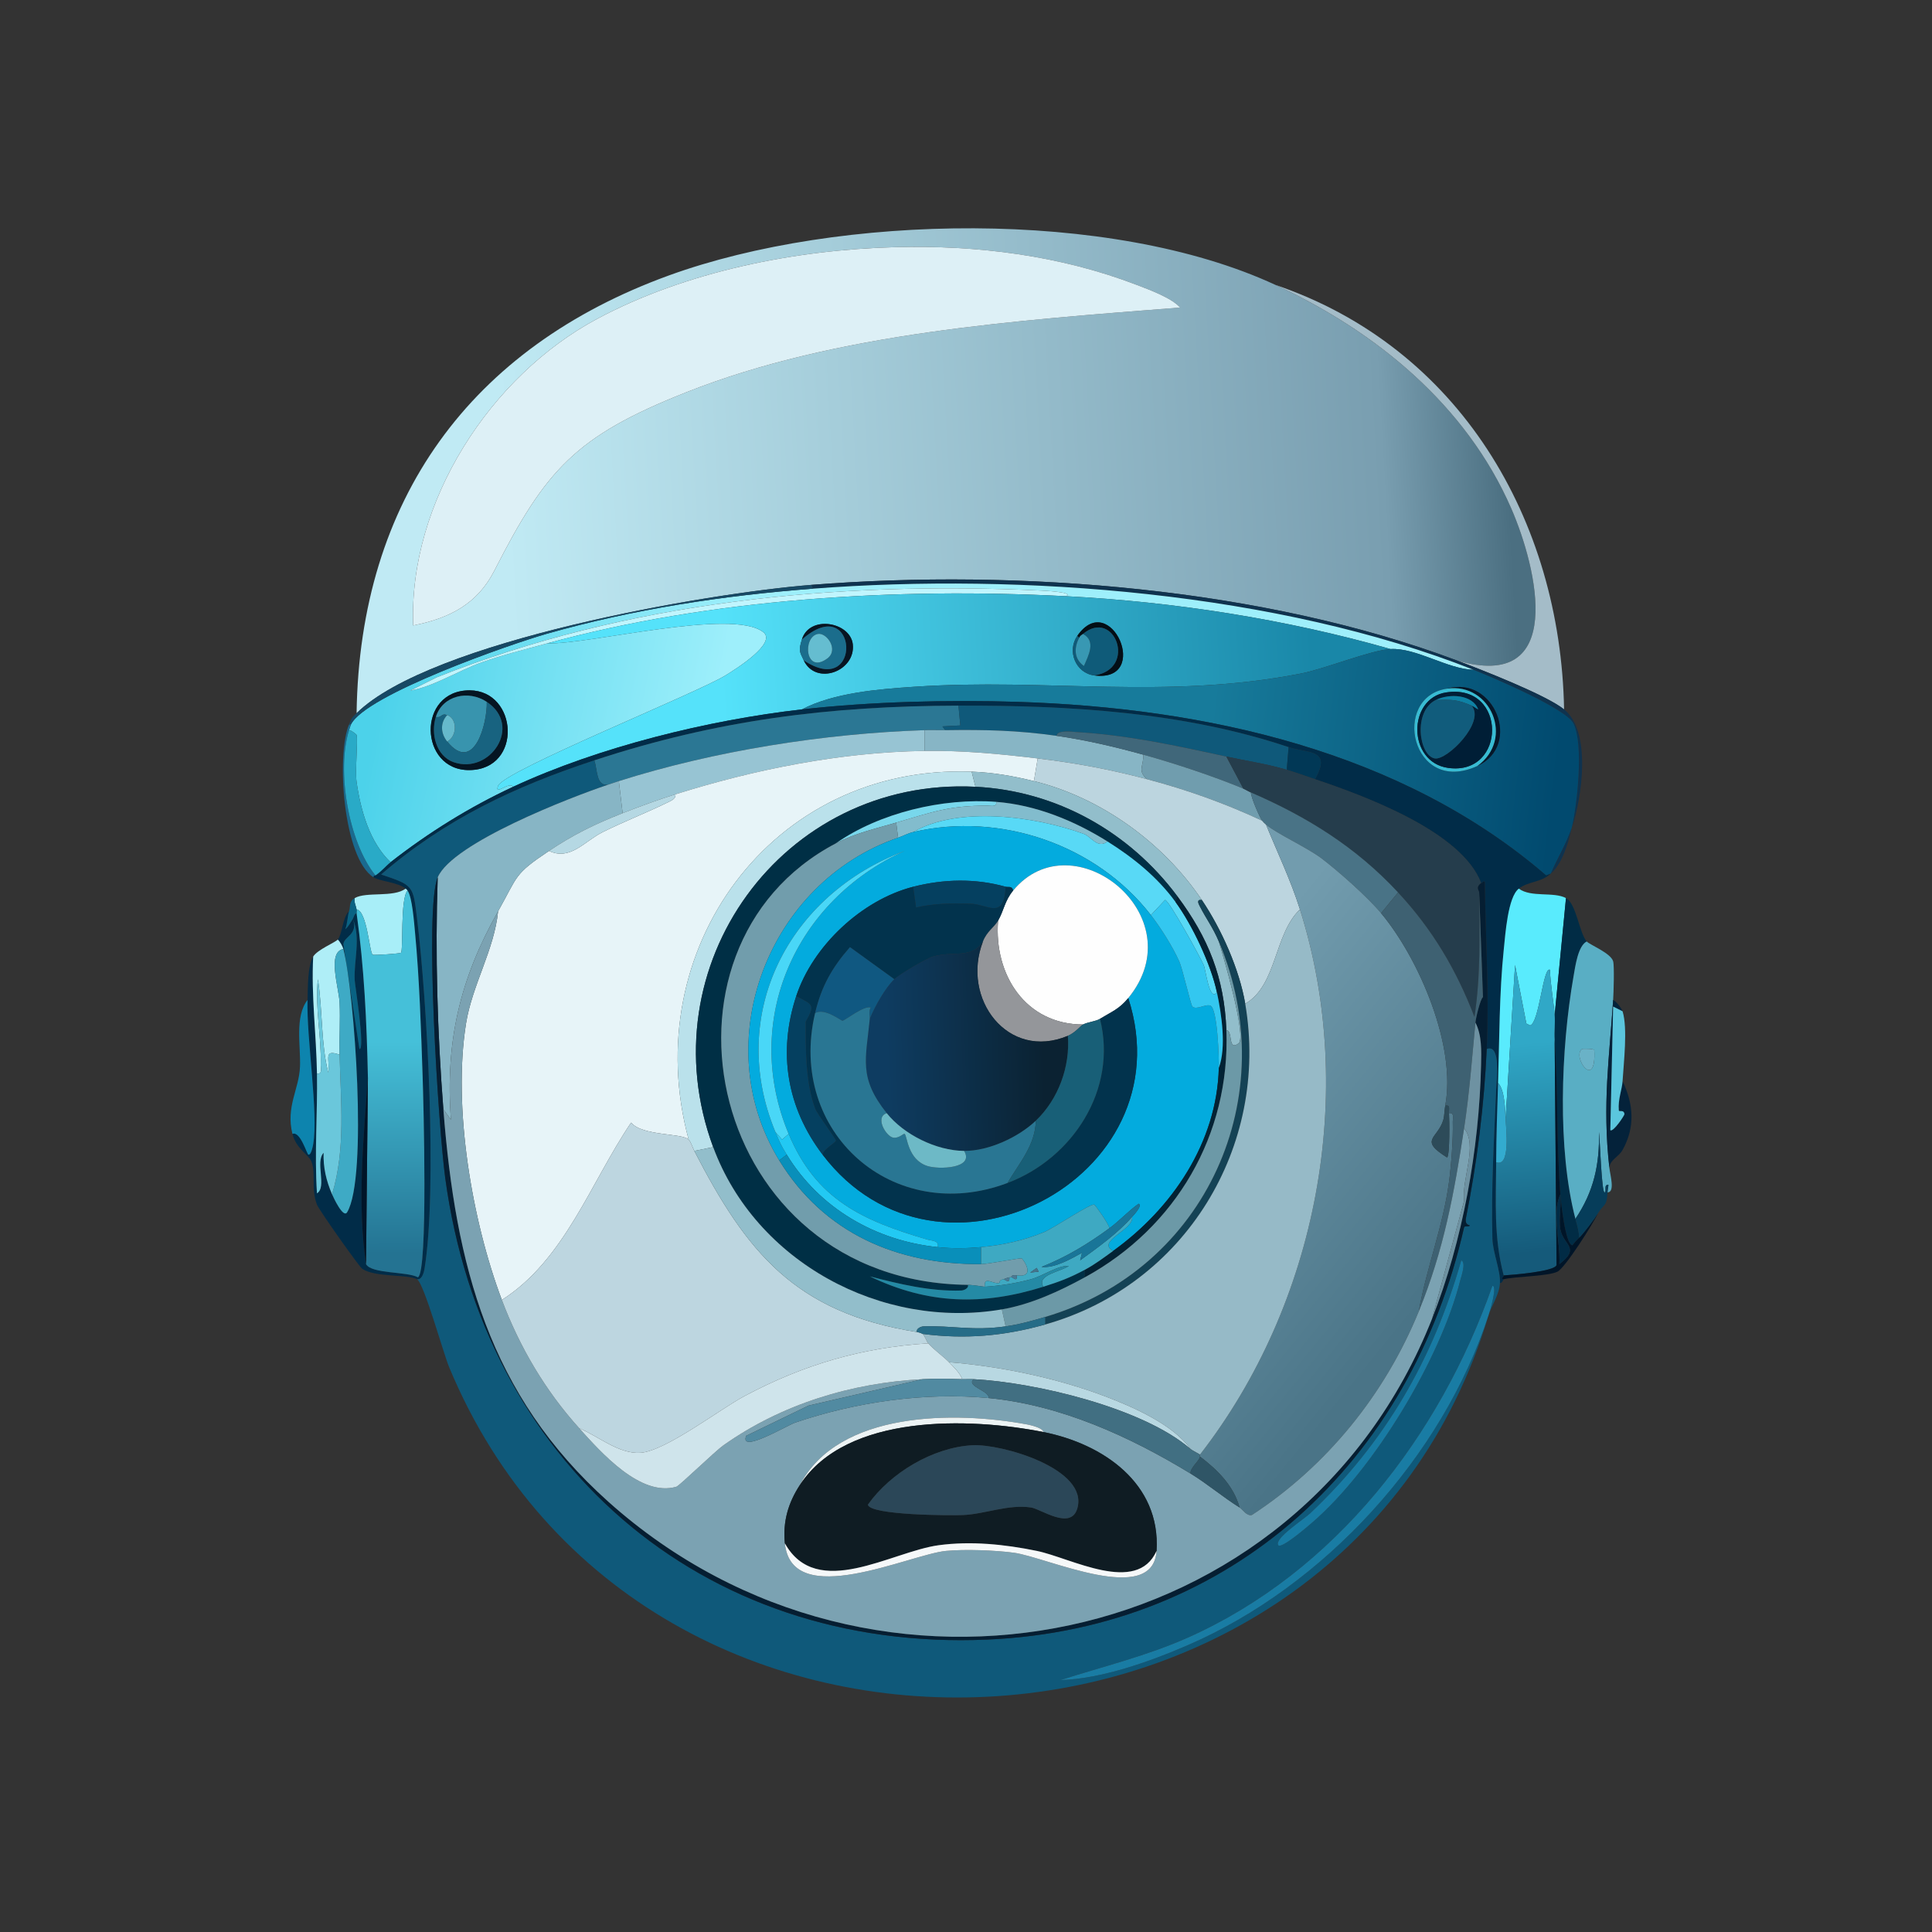 <svg xmlns="http://www.w3.org/2000/svg" width="1024" height="1024"><rect width="100%" height="100%" fill="#333333" stroke="none"/><defs><linearGradient id="a" x1="798.268" x2="195.209" y1="233.444" y2="267.144" gradientUnits="userSpaceOnUse"><stop offset="0%" style="stop-color:#4b6f81"/><stop offset="10.927%" style="stop-color:#799eb0"/><stop offset="88.079%" style="stop-color:#c0eaf4"/></linearGradient></defs><defs><linearGradient id="b" x1="210.23" x2="382.757" y1="328.39" y2="363.183" gradientUnits="userSpaceOnUse"><stop offset="0%" style="stop-color:#4cd2ea"/><stop offset="100%" style="stop-color:#9eeffb"/></linearGradient></defs><defs><linearGradient id="c" x1="696.275" x2="382.777" y1="356.438" y2="374.197" gradientUnits="userSpaceOnUse"><stop offset="0%" style="stop-color:#1987a8"/><stop offset="100%" style="stop-color:#55e2fa"/></linearGradient></defs><defs><linearGradient id="d" x1="638.788" x2="823.564" y1="405.34" y2="426.638" gradientUnits="userSpaceOnUse"><stop offset="0%" style="stop-color:#177b9b"/><stop offset="100%" style="stop-color:#014a6f"/></linearGradient></defs><defs><linearGradient id="e" x1="622.591" x2="768.424" y1="554.674" y2="673.321" gradientUnits="userSpaceOnUse"><stop offset="0%" style="stop-color:#729cae"/><stop offset="100%" style="stop-color:#4a7487"/></linearGradient></defs><defs><linearGradient id="f" x1="207.425" x2="207.794" y1="552.32" y2="664.319" gradientUnits="userSpaceOnUse"><stop offset="0%" style="stop-color:#45c0d9"/><stop offset="100%" style="stop-color:#247392"/></linearGradient></defs><defs><linearGradient id="g" x1="552.924" x2="469.971" y1="553.64" y2="556.43" gradientUnits="userSpaceOnUse"><stop offset="0%" style="stop-color:#0b2232"/><stop offset="100%" style="stop-color:#0e3c61"/></linearGradient></defs><defs><linearGradient id="h" x1="805.868" x2="815.667" y1="553.02" y2="663.587" gradientUnits="userSpaceOnUse"><stop offset="0%" style="stop-color:#30a8c7"/><stop offset="100%" style="stop-color:#155a7a"/></linearGradient></defs><path fill="url(#a)" d="M676 151c53.26 24.7 101.092 63.634 125 118.5 13.79 31.647 29.558 97.828-29 80.5-102.324-38.371-231.728-48.696-342-40-54.979 4.336-201.921 29.632-241 68 1.634-113.074 60.339-193.797 165.5-232 90.088-32.727 233.963-35.597 321.5 5m-201.5-20c-53.083 1.404-111.039 12.884-158 38-56.53 30.234-99.985 96.964-97.5 162.5 19.034-3.749 33.926-11.209 43-29 27.408-53.736 43.052-71.246 101.5-94.5 80.245-31.925 176.447-38.207 262-45-4.511-5.089-16.008-9.317-23-12-40.635-15.59-84.533-21.15-128-20" style="fill:url(#a)"/>/&gt;<path fill="#ddf0f6" d="M474.5 131c43.467-1.15 87.365 4.41 128 20 6.992 2.683 18.489 6.911 23 12-85.553 6.793-181.755 13.075-262 45-58.448 23.254-74.092 40.764-101.5 94.5-9.074 17.791-23.966 25.251-43 29-2.485-65.536 40.97-132.266 97.5-162.5 46.961-25.116 104.917-36.596 158-38"/><path fill="#a4bcc8" d="M829 376c-9.586-7.726-44.154-21.183-57-26 58.558 17.328 42.79-48.853 29-80.5-23.908-54.866-71.74-93.8-125-118.5 97.386 33.101 151.156 124.485 153 225"/><path fill="#0f334f" d="M772 350c12.846 4.817 47.414 18.274 57 26 14.61 11.774 9.561 46.733 4 63 2.956-12.356 6.472-44.398 1-55.5-3.906-7.926-43.282-24.657-53-28.5-103.729-41.018-239.287-51.437-350-43l-1-2c110.272-8.696 239.676 1.629 342 40"/><path fill="url(#b)" d="M781 355c-13.711-.316-30.42-11.777-44-11-55.133-15.763-114.466-25.033-172-28 4.912-2.206-12.746-2.965-13.5-3-108.156-5.078-219.37 5.738-320 46l-14 7c12.088-1.999 25.426-10.56 38-15 11.247-3.972 23.005-6.853 34.5-10 22.736.62 97.721-18.814 114.5-6 7.62 5.819-14.754 19.798-20 23-15.741 9.608-117.509 50.596-120.5 58.5-2.128 5.624 5.938-2.596 8 .5-23.073 10.71-44.98 24.351-65 40-11.158-10.725-15.839-27.485-18-42.5-.87-6.046.744-21.461 0-25-.049-.231-3.17-2.712-4-2.5.222-.707.846-2.688 1-3 7.833-15.839 84.652-42.628 103.5-48 46.045-13.124 93.738-20.36 141.5-24 110.713-8.437 246.271 1.982 350 43m-534.5 11c-26.478 2.426-23.485 45.158 5 42 26.214-2.906 22.035-44.477-5-42" style="fill:url(#b)"/>/&gt;<path fill="#174965" d="m430 310 1 2c-47.762 3.64-95.455 10.876-141.5 24-18.848 5.372-95.667 32.161-103.5 48h-1c1.643-3.898.972-3.027 4-6 39.079-38.368 186.021-63.664 241-68"/><path fill="#c0f5fe" d="M565 316c-90.21-4.652-187.948 1.171-275 25-11.495 3.147-23.253 6.028-34.5 10-12.574 4.44-25.912 13.001-38 15l14-7c100.63-40.262 211.844-51.078 320-46 .754.035 18.412.794 13.5 3"/><path fill="url(#c)" d="M565 316c57.534 2.967 116.867 12.237 172 28-10.547.604-34.707 10.506-47.5 13-71.907 14.018-134.591 2.274-205 7-19.051 1.279-42.607 3.169-59.5 12-49.779 5.656-107.657 19.952-153 41-2.062-3.096-10.128 5.124-8-.5 2.991-7.904 104.759-48.892 120.5-58.5 5.246-3.202 27.62-17.181 20-23-16.779-12.814-91.764 6.62-114.5 6 87.052-23.829 184.79-29.652 275-25m-140 23c-1.77 5.882-1.276 6.192 1 11 6.424 13.574 27.57 5.848 26-8.5-1.297-11.854-23.006-15.769-27-2.5m146-2c-5.569 7.993-.938 19.747 9 21 30.615 3.861 8.609-46.273-9-21" style="fill:url(#c)"/>/&gt;<path fill="#071523" d="M426 350c31.639 21.091 28.761-37.312-1-11 3.994-13.269 25.703-9.354 27 2.5 1.57 14.348-19.576 22.074-26 8.5"/><path fill="#030e16" d="M580 358c22.976-3.447 10.707-35.886-6-22-.954.793-1.288.64-2 2l-1-1c17.609-25.273 39.615 24.861 9 21"/><path fill="#1b6d8c" d="M426 350c-2.276-4.808-2.77-5.118-1-11 29.761-26.312 32.639 32.091 1 11m7.5-14c-8.294 1.517-6.776 21.718 5 13 6.264-4.638-.367-13.847-5-13"/><path fill="#0f5b79" d="M580 358c-9.938-1.253-14.569-13.007-9-21l1 1c-2.802 5.351-2.839 11.206 2.5 15 2.481-5.697 6.548-13.239-.5-17 16.707-13.886 28.976 18.553 6 22"/><path fill="#65bdd0" d="M433.5 336c4.633-.847 11.264 8.362 5 13-11.776 8.718-13.294-11.483-5-13"/><path fill="#3898b3" d="M572 338c.712-1.36 1.046-1.207 2-2 7.048 3.761 2.981 11.303.5 17-5.339-3.794-5.302-9.649-2.5-15"/><path fill="url(#d)" d="M781 355c9.718 3.843 49.094 20.574 53 28.5 5.472 11.102 1.956 43.144-1 55.5-2.849 8.334-7.579 15.942-11 24l-2.5 1c-76.54-66.023-180.726-88.83-280-92-36.509-1.166-78.265-.117-114.5 4 16.893-8.831 40.449-10.721 59.5-12 70.409-4.726 133.093 7.018 205-7 12.793-2.494 36.953-12.396 47.5-13 13.58-.777 30.289 10.684 44 11m-14 10c-30.008 4.374-18.9 56.968 16 41 24.058-11.007 8.859-48.236-16-41" style="fill:url(#d)"/>/&gt;<path fill="#04172a" d="M783 406c19.938-14.323 7.066-44.362-16-41 24.859-7.236 40.058 29.993 16 41"/><path fill="#38bbd3" d="M783 406c-34.9 15.968-46.008-36.626-16-41 23.066-3.362 35.938 26.677 16 41m-16.5-39c-20.556 3.143-20.51 36.944 1 40 31.111 4.421 31.468-44.964-1-40"/><path fill="#051522" d="M246.5 366c27.035-2.477 31.214 39.094 5 42-28.485 3.158-31.478-39.574-5-42M231 380c-2.795 8.909.164 20.773 9.5 24 19.285 6.665 36.633-19.315 17.5-32-9.702-6.432-23.406-3.457-27 8"/><path fill="#001e36" d="M766.5 367c32.468-4.964 32.111 44.421 1 40-21.51-3.056-21.556-36.857-1-40m-5.5 4c-12.173 5.993-8.941 29.573-.5 31 6.482 1.096 26.944-19.293 19.5-28 1.804.764 1.938 1.291 3.5 2-2.947-7.928-15.222-8.583-22.5-5"/><path fill="#3894ae" d="M258 372c.349 11.533-6.83 38.411-21 21 5.26-2.503 5.581-12.123 0-14-3.461-1.164-2.483 1.612-6 1 3.594-11.457 17.298-14.432 27-8"/><path fill="#0e81a4" d="M780 374c-7.829-3.314-10.189-3.233-19-3 7.278-3.583 19.553-2.928 22.5 5-1.562-.709-1.696-1.236-3.5-2"/><path fill="#115c7c" d="M780 374c7.444 8.707-13.018 29.096-19.5 28-8.441-1.427-11.673-25.007.5-31 8.811-.233 11.171-.314 19 3"/><path fill="#186380" d="M231 380c3.517.612 2.539-2.164 6-1-3.977 4.316-3.254 10.001 0 14 14.17 17.411 21.349-9.467 21-21 19.133 12.685 1.785 38.665-17.5 32-9.336-3.227-12.295-15.091-9.5-24"/><path fill="#012c48" d="M822 463c-5.565 4.997-11.52 3.85-17 8-5.815 4.403-7.124 24.101-8 32.5-2.329 22.321-2.307 47.845-3 70.5-.427 13.969-.942 28.028-1 42-.087 20.831-1.389 39.754 4 60 .227.851-2.083 1.74 0 2-.138.032-.872 2.298-2 2 .341-6.694-3.8-16.112-4-23.5-.716-26.488.948-54.007 2-79 .211-5.007 2.659-24.415-5-21.5 1.328-29.328-.643-59.141-1-88.5-.582-1.12-1.774 1.1-2 .5-10.282-27.336-62.015-46.252-88-55 9.056-16.236-3.727-13.546-14-17-55.518-18.667-116.601-22.16-175-22-68.671.189-127.861 7.601-193 29-41.993 13.795-79.285 31.323-113 60.5 17.254 5.741 16.883 5.927 19 23 5.467 44.098 10.863 143.936 4 186-.254 1.555-1.285 6.076-4 5.5-5.118-2.69-22.205-.898-29-5.5-1.727-1.17-22.984-31.312-24-34-3.29-8.703-.354-16.491-3-23-1.413-3.476-8.054-6.673-10-14.5 4.183-1.78 7.797 11.229 8.5 11 1.445.223 2.333-4.538 2.5-5.5 2.864-16.495-3.641-56.559-3-76.5.208-6.46.019-18.069 3-23-1.091 20.782 1.654 41.121 2 62 .351 21.196-1.401 42.335 0 63.5 5.403-3.411-1.06-16.412 3.5-21.5-.194 8.006 1.366 14.686 4.5 22 .717 1.673 5.928 12.949 8 9.5 11.018-18.338 3.883-116.435-2-139.5-.324-1.269-1.864-4.132-3-5 2.531-3.093 2.525-11.79 6-15-.823 2.557-.852 6.736-2 9.5 1.623-1.29 2.94-3.739 4-5.5 3.094 8.374-4.83 9.344-5 13.5l8.5 55.5c3.158.489-2.355-33.738-2.5-36.5-.545-10.359 3.373-22.095-1-32.5.585-.972.739-2.591 2-3 4.053 28.893 5.382 57.796 6 87-2.315 32.842-5.747 66.392-1 99 2.818 5.271 21.793 3.835 27.5 7 5.473-2.491 2.912-94.035 2.5-106.5-.799-24.17-1.727-52.09-4-76-.517-5.436-1.492-18.995-4-22.5-.531-.741-.567-.641-1-1-4.134-3.434-13.512-3.838-17-6-.168-1.15.798-.865 1-1 3.224-2.153 5.478-5.029 8-7 20.02-15.649 41.927-29.29 65-40 45.343-21.048 103.221-35.344 153-41 36.235-4.117 77.991-5.166 114.5-4 99.274 3.17 203.46 25.977 280 92z"/><path fill="#2b7794" d="m508 374 1 10.5-9.5.5 1.5 2c-3.65.054-7.353-.119-11 0-53.039 1.73-111.572 10.99-162 27-1.973.627-4.024 1.338-6 2-6.166.365-5.272-7.985-7-13 65.139-21.399 124.329-28.811 193-29"/><path fill="#0f597a" d="m683 396-1 12c-10.963-3.233-21.359-4.681-32-7-26.622-5.802-51.919-11.369-79.5-13-2.082-.123-10.151-1.319-10.5 2-20.703-2.93-38.044-3.312-59-3l-1.5-2 9.5-.5-1-10.5c58.399-.16 119.482 3.333 175 22"/><path fill="#66bacc" d="M237 393c-3.254-3.999-3.977-9.684 0-14 5.581 1.877 5.26 11.497 0 14"/><path fill="#1a6a8f" d="M186 384c-.154.312-.778 2.293-1 3-6.716 21.348-.348 59.299 14 77-.202.135-1.168-.15-1 1-15.967-9.896-19.935-64.551-13-81z"/><path fill="#29aac7" d="M207 457c-2.522 1.971-4.776 4.847-8 7-14.348-17.701-20.716-55.652-14-77 .83-.212 3.951 2.269 4 2.5.744 3.539-.87 18.954 0 25 2.161 15.015 6.842 31.775 18 42.5"/><path fill="#97c4d3" d="M490 387v11c-44.421.665-89.805 9.744-132 23-9.398 2.953-18.83 6.393-28 10l-2-17c50.428-16.01 108.961-25.27 162-27"/><path fill="#87b5c5" d="M501 387c20.956-.312 38.297.07 59 3 15.265 2.16 31.161 5.888 46 10 .176 6.117-3.338 8.453 2 13-19.849-5.236-37.576-8.539-58-11-19.998-2.41-39.743-4.303-60-4v-11c3.647-.119 7.35.054 11 0"/><path fill="#40677a" d="m650 401 9 17c-15.786-6.577-36.474-13.42-53-18-14.839-4.112-30.735-7.84-46-10 .349-3.319 8.418-2.123 10.5-2 27.581 1.631 52.878 7.198 79.5 13"/><path fill="#013856" d="M697 413c-4.991-1.68-9.936-3.507-15-5l1-12c10.273 3.454 23.056.764 14 17"/><path fill="#e7f4f8" d="M490 398c20.257-.303 40.002 1.59 60 4l-2 12c-10.988-2.71-21.636-4.575-33-5-106.222-3.973-177.196 94.671-150 195-3.485-3.532-24.569-1.796-30.5-9-21.466 31.733-35.133 72.665-68.5 94-15.825-41.914-26.101-102.06-19-146.5 3.27-20.463 14.977-39.07 17-59.5 10.751-19.067 8.196-19.439 27-32 11.274 5.324 18.8-5.179 28.5-10 11.475-5.703 23.572-10.37 35-16 1.575-.776 3.853-1.803 3.5-4 42.195-13.256 87.579-22.335 132-23"/><path fill="#709dae" d="M659 418c1.27.529 2.33 1.276 4 2 .044 2.723 4.784 13.549 6 15-19.688-9.203-39.951-16.448-61-22-5.338-4.547-1.824-6.883-2-13 16.526 4.58 37.214 11.423 53 18"/><path fill="#253d4c" d="M682 408c5.064 1.493 10.009 3.32 15 5 25.985 8.748 77.718 27.664 88 55-3.085 2.609-1.013 3.749-1 5 .236 22.014.815 44.23-2.5 66-9.686-25.168-22.252-46.341-40.5-66-22.302-24.027-48.045-40.008-78-53-1.67-.724-2.73-1.471-4-2l-9-17c10.641 2.319 21.037 3.767 32 7"/><path fill="#bcd5df" d="M608 413c21.049 5.552 41.312 12.797 61 22 .772.921 1.124 1.225 2 2 6.111 14.976 13.117 29.508 18 45-13.842 13.249-12.084 40.201-29 50-3.116-18.321-12.634-39.629-23-55-20.469-30.351-53.354-54.21-89-63l2-12c20.424 2.461 38.151 5.764 58 11"/><path fill="#0f597a" d="M315 403c1.728 5.015.834 13.365 7 13-19.576 6.559-82.216 30.761-90 49-7.164 16.787.456 133.412 4 159.5C256.285 773.842 370.583 875.759 523.5 869c129.663-5.731 224.485-94.677 252.5-218.5.222-.98 2.788-.022 3-1 .051-.235-2.799-.027-2-4 5.844-29.064 9.657-59.826 11-89.5 7.659-2.915 5.211 16.493 5 21.5-1.052 24.993-2.716 52.512-2 79 .2 7.388 4.341 16.806 4 23.5-.323 6.327-4.515 12.018-6 17 .719-2.212 4.82-15.431 2-15.5-27.895 79.49-83.357 151.731-161.5 186.5-21.788 9.694-44.845 15.254-67.5 22.5 21.979-.734 47.117-9.696 67.5-18.5 72.294-31.225 135.042-99.779 159.5-175-76.119 255.314-448.264 274.982-551 27.5-2.952-7.112-13.359-44.586-17-46.5 2.715.576 3.746-3.945 4-5.5 6.863-42.064 1.467-141.902-4-186-2.117-17.073-1.746-17.259-19-23 33.715-29.177 71.007-46.705 113-60.5m459.5 265c-15.055 52.66-40.339 96.499-80 134-3.459 3.271-19.404 13.513-17 17 1.567 2.274 16.166-10.419 18-12 32.694-28.174 67.984-86.663 78.5-128.5.515-2.05 3.193-9.34.5-10.5"/><path fill="#bae1eb" d="m515 409 2 8c-102.272-5.102-174.477 95.021-139 191l-10 2c-.943-1.829-1.813-4.797-3-6-27.196-100.329 43.778-198.973 150-195"/><path fill="#92becb" d="M548 414c35.646 8.79 68.531 32.649 89 63-3.131-.406-1.709 2.114-1 3.5 3.359 6.561 6.849 11.034 10 18.5 2.2 7.091 14.943 50.664 10.5 54-5.932 4.454-2.853-6.755-6.5-7-1.065-27.907-9.579-48.981-26-71-25.403-34.065-64.036-55.857-107-58l-2-8c11.364.425 22.012 2.29 33 5"/><path fill="#87b5c5" d="M330 431c-14.804 5.824-26.021 11.33-39 20-18.804 12.561-16.249 12.933-27 32-20.124 35.69-28.085 68.904-25 110.5l-4-5.5c-3.181-40.728-4.401-82.2-3-123 7.784-18.239 70.424-42.441 90-49 1.976-.662 4.027-1.373 6-2z"/><path fill="#002f45" d="M517 417c42.964 2.143 81.597 23.935 107 58l-1 3c-9.582-13.131-22.33-23.421-36-32-17.541-11.008-37.983-19.373-59-21-28.221-2.185-61.823 5.771-85 22-105.588 55.532-68.033 232.579 70 234 .577 1.881-2.259 2.957-3.5 3-16.186.558-32.988-3.438-48.5-7.5 30.731 14.836 59.875 15.595 92 5.5 8.644-2.716 13.985-4.732 22-9v4c-13.565 7.405-28.585 14.37-44 17-63.797 10.885-130.519-25.182-153-86-35.477-95.979 36.728-196.102 139-191"/><path fill="#497386" d="m741 473-9 11c-7.124-8.536-22.475-22.126-31.5-29-7.639-5.819-24.2-13.307-29.5-18-.876-.775-1.228-1.079-2-2-1.216-1.451-5.956-12.277-6-15 29.955 12.992 55.698 28.973 78 53"/><path fill="#b5d8e3" d="M291 451c12.979-8.67 24.196-14.176 39-20 9.17-3.607 18.602-7.047 28-10 .353 2.197-1.925 3.224-3.5 4-11.428 5.63-23.525 10.297-35 16-9.7 4.821-17.226 15.324-28.5 10"/><path fill="#78d7ec" d="M528 425c.451 2.957-2.7 2.002-4.5 2-20.314-.021-29.04 3.299-48.5 9-11.245 3.295-21.64 5.551-32 11 23.177-16.229 56.779-24.185 85-22"/><path fill="#82bccd" d="M587 446c-5.179 4.089-8.685-2.608-12.5-4-25.753-9.396-66.493-14.919-90.5-1-2.792.654-5.311 2.08-8 3l-1-8c19.46-5.701 28.186-9.021 48.5-9 1.8.002 4.951.957 4.5-2 21.017 1.627 41.459 9.992 59 21"/><path fill="#58d9f6" d="M587 446c13.67 8.579 26.418 18.869 36 32 8.943 12.254 18.871 33.244 22 48-4.127 5.05-5.873-11.913-7-14.5-1.654-3.794-18.495-34.635-20.5-34.5l-7.5 8c-28.885-37.277-79.781-54.829-126-44 24.007-13.919 64.747-8.396 90.5 1 3.815 1.392 7.321 8.089 12.5 4"/><path fill="#719dac" d="m475 436 1 8c-68.518 23.452-101.561 108.074-63 171 23.716 38.701 62.56 55.366 107 55 4.297-.035 20.476-3.359 21.5-3 .718.252 7.906 10.364-2.5 9-1.041-.136-2.978-.428-3 1-.323.009-.692-.059-1 0-1.681.321-2.844.972-3 1-3.138.568-1.622 1.785-2.5 2-3.101.76-8.207-3.991-7.5 2-.452.028-6.084-.97-9-1-138.033-1.421-175.588-178.468-70-234 10.36-5.449 20.755-7.705 32-11"/><path fill="url(#e)" d="M732 484c20.313 24.337 39.978 70.626 34 102-.391 2.051-.426 5.522-1 7.5-2.93 10.096-13.322 10.485 2 20 1.492-1.301 1.235-20.19 1-23.5 3.001-.437 1.947 2.674 2 4.5.257 8.897-.817 23.125-2 32-3.104 23.291-11.923 45.498-16 68.5-18 44.042-48.659 81.969-88.5 108-2.811.636-4.973-3.048-6.5-4-3.123-11.449-11.724-20.013-21-27-.012-.347.089-.801 0-1 62.201-80.015 83.67-191.698 53-289-4.883-15.492-11.889-30.024-18-45 5.3 4.693 21.861 12.181 29.5 18 9.025 6.874 24.376 20.464 31.5 29" style="fill:url(#e)"/>/&gt;<path fill="#03abde" d="M610 485c5.289 6.826 11.466 16.655 15 24.5 1.858 4.125 6.092 23.141 7 24 2.076 1.964 6.919-1.468 9.5-.5 3.825 1.435 4.633 27.894 4.5 33-1.028 39.487-24.623 74.428-56 97-9.388-5.047 11.293-11.278 10-18 .574-.661 5.813-6.087 3.5-7-5.526 3.879-10.063 9.023-15.5 13-.099-1.966-7.355-12.133-8-12.5-1.67-.951-21.629 12.471-26.5 14.5-10.571 4.403-22.114 6.994-33.5 8-7.995.706-15.039.82-23 0 .822-3.596-2.916-3.24-5.5-4-34.176-10.047-58.888-21.056-73.5-56-25.091-60.005 3.567-123.88 61.5-150-61.418 23.045-94.524 86.361-68.5 149 2.284 5.497 2.793 6.752 6 12l-4 3c-38.561-62.926-5.518-147.548 63-171 2.689-.92 5.208-2.346 8-3 46.219-10.829 97.115 6.723 126 44m-73-13c-.628-2.654-2.618-1.609-4-2-16.002-4.529-32.859-4.129-49 0-27.234 6.966-53.234 31.333-62 58-9.83 29.906-4.912 59.132 14 84 61.66 81.08 193.098 12.868 162-83 35.687-43.561-29.478-95.253-61-57"/><path fill="#0f334f" d="M822 463c3.421-8.058 8.151-15.666 11-24-1.873 7.832-4.632 18.281-11 24"/><path fill="#49d7f7" d="m418 601-3.5 3-3.5-4c-26.024-62.639 7.082-125.955 68.5-149-57.933 26.12-86.591 89.995-61.5 150"/><path fill="#fefefe" d="M598 529c-4.837 5.904-8.968 7.305-15 11-2.253 1.38-6.06 1.586-9 3-30.458-.045-47.26-26.358-45-55 3.109-5.499 3.5-10.54 8-16 31.522-38.253 96.687 13.439 61 57"/><path fill="#051e32" d="M232 465c-1.401 40.8-.181 82.272 3 123 6.442 82.471 23.963 151.182 87.5 208 140.798 125.91 366.181 80.691 436.5-97 16.282-41.144 25.015-90.086 26-134.5.162-7.318.465-15.862-3-22.5.248-2.596 2.621-12.65 4-13.5l-2-55.5c-.013-1.251-2.085-2.391 1-5 .226.6 1.418-1.62 2-.5.357 29.359 2.328 59.172 1 88.5-1.343 29.674-5.156 60.436-11 89.5-.799 3.973 2.051 3.765 2 4-.212.978-2.778.02-3 1C747.985 774.323 653.163 863.269 523.5 869c-152.917 6.759-267.215-95.158-287.5-244.5-3.544-26.088-11.164-142.713-4-159.5"/><path fill="#054060" d="M533 470c-.808 17.977-9.527 9.254-18.5 9-9.793-.277-19.408-.231-29 2l-1.5-11c16.141-4.129 32.998-4.529 49 0"/><path fill="#02334d" d="M533 470c1.382.391 3.372-.654 4 2-4.5 5.46-4.891 10.501-8 16-1.906 3.371-5.918 5.625-8 11-6.074 9.429-15.595 4.834-26.5 8-3.564 1.035-17.72 9.396-20.5 12l-23.5-17c-9.505 10.839-15.161 20.794-18.5 35-14.862 63.23 41.503 112.791 102 90 34.542-13.013 58.438-49.629 49-87 6.032-3.695 10.163-5.096 15-11 31.098 95.868-100.34 164.08-162 83 .168-2.899 7.004-6.36 7-7.5-.004-1.012-9.83-13.887-11-17-5.246-13.963-4.997-33.233-5-46 5.387-9.326 3.384-9.057-5-13.5 8.766-26.667 34.766-51.034 62-58l1.5 11c9.592-2.231 19.207-2.277 29-2 8.973.254 17.692 8.977 18.5-9"/><path fill="#a8eef8" d="M216 472c-3.939 4.253-2.139 32.033-3.5 33-.613.435-14.378 1.423-15 1-1.722-1.171-2.887-23.132-8.5-24-.37-2.054-1.44-3.775-1-6 6.18-3.534 20.444-.167 27-5 .433.359.469.259 1 1"/><path fill="#59ebfd" d="M805 471c6.599 4.827 18.402 1.488 25 5l-6 62c-.596-7.473-2.24-16.135-2.5-24-3.69-1.758-5.623 28.146-10.5 29.5l-2-1-6-31-5 81.5c-.242-5.129-.502-15.48-4-19 .693-22.655.671-48.179 3-70.5.876-8.399 2.185-28.097 8-32.5"/><path fill="url(#f)" d="m194 670 1-99c-.618-29.204-1.947-58.107-6-87-.089-.637.113-1.373 0-2 5.613.868 6.778 22.829 8.5 24 .622.423 14.387-.565 15-1 1.361-.967-.439-28.747 3.5-33 2.508 3.505 3.483 17.064 4 22.5 2.273 23.91 3.201 51.83 4 76 .412 12.465 2.973 104.009-2.5 106.5-5.707-3.165-24.682-1.729-27.5-7" style="fill:url(#f)"/>/&gt;<path fill="#3e6172" d="M782 542c-1.79 18.744-3.159 37.371-6 56-5.237 34.338-10.773 64.636-24 97 4.077-23.002 12.896-45.209 16-68.5 1.183-8.875 2.257-23.103 2-32-.053-1.826 1.001-4.937-2-4.5-.157-2.209.902-4.462-2-4 5.978-31.374-13.687-77.663-34-102l9-11c18.248 19.659 30.814 40.832 40.5 66 3.315-21.77 2.736-43.986 2.5-66l2 55.5c-1.379.85-3.752 10.904-4 13.5"/><path fill="#032234" d="M650 546c2.115 55.418-26.818 104.698-75 131v-4c5.405-2.878 10.064-6.449 15-10 31.377-22.572 54.972-57.513 56-97 4.077-10.98 1.482-28.295-1-40-3.129-14.756-13.057-35.746-22-48l1-3c16.421 22.019 24.935 43.093 26 71"/><path fill="#096283" d="M189 482c.113.627-.089 1.363 0 2-1.261.409-1.415 2.028-2 3-1.06 1.761-2.377 4.21-4 5.5 1.148-2.764 1.177-6.943 2-9.5.804-2.499-.066-5.247 3-7-.44 2.225.63 3.946 1 6"/><path fill="#012c45" d="M841 499c-4.642 2.337-6.045 13.039-7 18.5-6.815 38.981-8.576 91.805 1 128.5.892 3.419 1.839 6.395 2 10-1.362 1.32-2.417 2.446-3.5 4-3.806.263-6.216-23.348-6.5-27-2.122-27.337-1.14-54.359-3-82-.288-4.28.341-8.729 0-13l6-62c5.494 2.924 7.034 18.556 11 23"/><path fill="#33c7f0" d="M645 526c2.482 11.705 5.077 29.02 1 40 .133-5.106-.675-31.565-4.5-33-2.581-.968-7.424 2.464-9.5.5-.908-.859-5.142-19.875-7-24-3.534-7.845-9.711-17.674-15-24.5l7.5-8c2.005-.135 18.846 30.706 20.5 34.5 1.127 2.587 2.873 19.55 7 14.5"/><path fill="#144255" d="M637 477c10.366 15.371 19.884 36.679 23 55 12.899 75.84-32.045 149.18-106 170v-4c85.454-25.321 126.59-117.054 92-199-3.151-7.466-6.641-11.939-10-18.5-.709-1.386-2.131-3.906 1-3.5"/><path fill="#96bac7" d="M636 771c-.118-.266-3.916-2.062-5-3-9.264-12.939-30.232-22.252-45.5-28-25.709-9.679-55.115-15.802-82.5-18-3.121-3.16-8.235-6.779-11-10-.984-1.146-1.642-3.635-3-5 22.606 2.948 43.288 1.112 65-5 73.955-20.82 118.899-94.16 106-170 16.916-9.799 15.158-36.751 29-50 30.67 97.302 9.201 208.985-53 289"/><path fill="#7ba2b2" d="M266 689c9.497 25.155 23.051 48.119 41 68 11.58 12.826 32.448 36.544 51.5 31 1.599-.465 20.254-18.64 25-22 30.714-21.742 67.925-33.114 105.5-35l-60.5 14-33 16c-3.772 9.702 21.558-5.488 26-7 31.969-10.882 68.733-16.239 102.5-13 38.101 3.655 74.821 20.374 107 40 9.056 5.523 17.097 12.448 26 18 1.527.952 3.689 4.636 6.5 4 39.841-26.031 70.5-63.958 88.5-108 13.227-32.364 18.763-62.662 24-97 7.44 9.069-1.319 26.431 0 38.5L759 699c-70.319 177.691-295.702 222.91-436.5 97-63.537-56.818-81.058-125.529-87.5-208l4 5.5c-3.085-41.596 4.876-74.81 25-110.5-2.023 20.43-13.73 39.037-17 59.5-7.101 44.44 3.175 104.586 19 146.5m158 98c-6.289 9.619-9.14 19.507-8 31 3.565 35.932 66.277 5.805 85.5 4 9.907-.93 26.056-.369 36 1 17.338 2.386 73.642 28.799 75.5-1 2.242-35.953-28.627-56.815-60-63-.035-2.156-7.087-3.738-8.5-4-38.364-7.118-100.007-7.226-120.5 32"/><path fill="#096283" d="M187 487c4.373 10.405.455 22.141 1 32.5.145 2.762 5.658 36.989 2.5 36.5l-8.5-55.5c.17-4.156 8.094-5.126 5-13.5"/><path fill="#94969a" d="M574 543c-1.18.567-3.986 4.315-8 6-31.774 13.336-56.757-19.647-45-50 2.082-5.375 6.094-7.629 8-11-2.26 28.642 14.542 54.955 45 55"/><path fill="#afeef7" d="M179 498c1.136.868 2.676 3.731 3 5-8.753 1.496-2.342 20.647-2 28.5.398 9.126-.199 18.37 0 27.5-8.734-2.978-5.104 1.953-6 9.5-3.959-15.321-2.96-33.235-5.5-49.5-1.628 15.226 1.94 30.296 1.5 45.5-.053 1.826 1.001 4.938-2 4.5-.346-20.879-3.091-41.218-2-62 2.22-3.673 11.795-7.528 13-9"/><path fill="url(#g)" d="M521 499c-11.757 30.353 13.226 63.336 45 50 1.247 16.337-5.027 33.585-17 45-9.291 8.858-25.146 16.115-38 16-14.775-.132-31.962-8.676-41-20-15.096-18.913-11.039-28.723-9-50 2.468-6.206 8.278-16.578 13-21 2.78-2.604 16.936-10.965 20.5-12 10.905-3.166 20.426 1.429 26.5-8" style="fill:url(#g)"/>/&gt;<path fill="#6c99a7" d="M554 698c-7.022 2.081-13.712 3.954-21 5l-2-9c15.415-2.63 30.435-9.595 44-17 48.182-26.302 77.115-75.582 75-131 3.647.245.568 11.454 6.5 7 4.443-3.336-8.3-46.909-10.5-54 34.59 81.946-6.546 173.679-92 199"/><path fill="#59aec4" d="M855 530c-1.975 30.489-5.792 55.011-2 89 .431 3.86 3.137 12.886-1 13 .068-1.458.425-2.646.5-4-2.724-.254-.725 3.367-2 4-1.623.806-2.595-29.695-3-32 .315 17.447-2.777 31.574-12.5 46-9.576-36.695-7.815-89.519-1-128.5.955-5.461 2.358-16.163 7-18.5 1.537 1.722 12.77 6.148 14 10.5.706 2.498.233 16.907 0 20.5m-16.5 26c-5.525 3.924 7.673 22.747 6.5.5-.494-.694-6.17-.735-6.5-.5"/><path fill="#105881" d="M474 519c-4.722 4.422-10.532 14.794-13 21 .126-1.314-.675-3.932.5-6-3.43-1.295-13.927 7.056-15 7-.785-.041-9.674-7.084-14.5-4 3.339-14.206 8.995-24.161 18.5-35z"/><path fill="#3eaac5" d="M182 503c5.883 23.065 13.018 121.162 2 139.5-2.072 3.449-7.283-7.827-8-9.5 7.317-24.076 4.537-49.377 4-74-.199-9.13.398-18.374 0-27.5-.342-7.853-6.753-27.004 2-28.5"/><path fill="url(#h)" d="M824 538c.341 4.271-.288 8.72 0 13l1 119.5c-1.053 3.466-23.27 5.197-28 5.5-5.389-20.246-4.087-39.169-4-60 7.697 2.916 5.24-17.925 5-23l5-81.5 6 31 2 1c4.877-1.354 6.81-31.258 10.5-29.5.26 7.865 1.904 16.527 2.5 24" style="fill:url(#h)"/>/&gt;<path fill="#6ac7db" d="M180 559c.537 24.623 3.317 49.924-4 74-3.134-7.314-4.694-13.994-4.5-22-4.56 5.088 1.903 18.089-3.5 21.5-1.401-21.165.351-42.304 0-63.5 3.001.438 1.947-2.674 2-4.5.44-15.204-3.128-30.274-1.5-45.5 2.54 16.265 1.541 34.179 5.5 49.5.896-7.547-2.734-12.478 6-9.5"/><path fill="#054060" d="M436 612c-18.912-24.868-23.83-54.094-14-84 8.384 4.443 10.387 4.174 5 13.5.003 12.767-.246 32.037 5 46 1.17 3.113 10.996 15.988 11 17 .004 1.14-6.832 4.601-7 7.5"/><path fill="#0d84ae" d="M155 601c-3.588-14.433 3.519-23.685 4-35.5.462-11.361-2.899-26.638 4-35.5-.641 19.941 5.864 60.005 3 76.5-.167.962-1.055 5.723-2.5 5.5-.703.229-4.317-12.78-8.5-11"/><path fill="#04223a" d="M855 530c1.679.721 4.555 4.536 5 6l-5-2.5-1.5 65.5c1.521 1.281 7.577-7.912 7.5-8.5-.353-2.691-2.905-.895-3-2-.509-5.933 1.736-11.032 2-15.5 5.798 12.179 6.792 24.324 0 36.5-2.108 3.778-6.842 5.291-7 9.5-3.792-33.989.025-58.511 2-89"/><path fill="#5bc6dd" d="M860 536c2.784 9.157.583 27.115 0 37-.264 4.468-2.509 9.567-2 15.5.095 1.105 2.647-.691 3 2 .077.588-5.979 9.781-7.5 8.5l1.5-65.5z"/><path fill="#297693" d="M461 540c-2.039 21.277-6.096 31.087 9 50-6.531 2.059-.317 12.45 3.5 13 3.083.444 5.442-2.471 6-2 1.406 1.186 1.487 13.587 12 17 6.065 1.969 25.155 1.378 19.5-8 12.854.115 28.709-7.142 38-16-.187 12.866-8.881 22.588-15 33-60.497 22.791-116.862-26.77-102-90 4.826-3.084 13.715 3.959 14.5 4 1.073.056 11.57-8.295 15-7-1.175 2.068-.374 4.686-.5 6"/><path fill="#185f77" d="M534 627c6.119-10.412 14.813-20.134 15-33 11.973-11.415 18.247-28.663 17-45 4.014-1.685 6.82-5.433 8-6 2.94-1.414 6.747-1.62 9-3 9.438 37.371-14.458 73.987-49 87"/><path fill="#6e92a2" d="m759 699 17-62.5c-1.319-12.069 7.44-29.431 0-38.5 2.841-18.629 4.21-37.256 6-56 3.465 6.638 3.162 15.182 3 22.5-.985 44.414-9.718 93.356-26 134.5"/><path fill="#001528" d="M827 633c-4.772 10.591.191 25.156-.5 37 11.484-8.78 2.029-9.906.5-18.5-.942-5.296.689-12.904 0-18.5.284 3.652 2.694 27.263 6.5 27 1.083-1.554 2.138-2.68 3.5-4 2.523-2.446 8.164-9.975 10-13-2.657 5.633-17.367 28.911-21.5 31-4.815 2.434-22.123 2.539-28.5 4-2.083-.26.227-1.149 0-2 4.73-.303 26.947-2.034 28-5.5L824 551c1.86 27.641.878 54.663 3 82"/><path fill="#6ab2c7" d="M838.5 556c.33-.235 6.006-.194 6.5.5 1.173 22.247-12.025 3.424-6.5-.5"/><path fill="#001528" d="M194 670c-4.747-32.608-1.315-66.158 1-99z"/><path fill="#33abcf" d="M798 593c.24 5.075 2.697 25.916-5 23 .058-13.972.573-28.031 1-42 3.498 3.52 3.758 13.871 4 19"/><path fill="#2d4b59" d="M768 590c.235 3.31.492 22.199-1 23.5-15.322-9.515-4.93-9.904-2-20 .574-1.978.609-5.449 1-7.5 2.902-.462 1.843 1.791 2 4"/><path fill="#6db9c6" d="M511 610c5.655 9.378-13.435 9.969-19.5 8-10.513-3.413-10.594-15.814-12-17-.558-.471-2.917 2.444-6 2-3.817-.55-10.031-10.941-3.5-13 9.038 11.324 26.225 19.868 41 20"/><path fill="#bdd6e0" d="M365 604c1.187 1.203 2.057 4.171 3 6 27.556 53.459 53.281 85.771 118 96 1.966.311 2.843.98 3 1 1.358 1.365 2.016 3.854 3 5-35.394 2.201-66.502 11.453-97.5 28-12.893 6.882-41.759 29.091-55 30-11.499.789-22.541-8.922-32.5-13-17.949-19.881-31.503-42.845-41-68 33.367-21.335 47.034-62.267 68.5-94 5.931 7.204 27.015 5.468 30.5 9"/><path fill="#22c9f3" d="M418 601c14.612 34.944 39.324 45.953 73.5 56 2.584.76 6.322.404 5.5 4-33.028-3.401-62.681-20.659-80-49-3.207-5.248-3.716-6.503-6-12l3.5 4z"/><path fill="#063d5a" d="M852 632c-.362 7.775-1.878 5.857-5 11-1.836 3.025-7.477 10.554-10 13-.161-3.605-1.108-6.581-2-10 9.723-14.426 12.815-28.553 12.5-46 .405 2.305 1.377 32.806 3 32 1.275-.633-.724-4.254 2-4-.075 1.354-.432 2.542-.5 4"/><path fill="#92becb" d="M378 608c22.481 60.818 89.203 96.885 153 86l2 9c-17.447 2.505-28.413-.525-43.5 0-1.241.043-4.077 1.119-3.5 3-64.719-10.229-90.444-42.541-118-96z"/><path fill="#098fba" d="M417 612c17.319 28.341 46.972 45.599 80 49 7.961.82 15.005.706 23 0v9c-44.44.366-83.284-16.299-107-55z"/><path fill="#012b45" d="M827 633c.689 5.596-.942 13.204 0 18.5 1.529 8.594 10.984 9.72-.5 18.5.691-11.844-4.272-26.409.5-37"/><path fill="#3ea9c2" d="M588 651c-11.286 8.257-22.922 15.348-36 20.5 7.089.75 15.673-4.302 21.5-7.5l-1 4c9.192-6.651 20.073-14.454 27.5-23 1.293 6.722-19.388 12.953-10 18-4.936 3.551-9.595 7.122-15 10-8.015 4.268-13.356 6.284-22 9-3.815-6.231 8.884-7.884 13.5-11-5.669-.52-13.507 5.221-20 7-7.717 2.114-16.493 3.505-24.5 4-.707-5.991 4.399-1.24 7.5-2 .878-.215-.638-1.432 2.5-2 1.877 1.176 3.238 1.88 3-1 .308-.059.677.009 1 0 1.028-.03 3.115 2.9 3-1 10.406 1.364 3.218-8.748 2.5-9-1.024-.359-17.203 2.965-21.5 3v-9c11.386-1.006 22.929-3.597 33.5-8 4.871-2.029 24.83-15.451 26.5-14.5.645.367 7.901 10.534 8 12.5m-38.5 21-3.5 2.5 4.5-.5z"/><path fill="#197598" d="M600 645c-7.427 8.546-18.308 16.349-27.5 23l1-4c-5.827 3.198-14.411 8.25-21.5 7.5 13.078-5.152 24.714-12.243 36-20.5 5.437-3.977 9.974-9.121 15.5-13 2.313.913-2.926 6.339-3.5 7"/><path fill="#187ba4" d="M774.5 668c2.693 1.16.015 8.45-.5 10.5-10.516 41.837-45.806 100.326-78.5 128.5-1.834 1.581-16.433 14.274-18 12-2.404-3.487 13.541-13.729 17-17 39.661-37.501 64.945-81.34 80-134"/><path fill="#248aa5" d="M553 682c-32.125 10.095-61.269 9.336-92-5.5 15.512 4.062 32.314 8.058 48.5 7.5 1.241-.043 4.077-1.119 3.5-3 2.916.03 8.548 1.028 9 1 8.007-.495 16.783-1.886 24.5-4 6.493-1.779 14.331-7.52 20-7-4.616 3.116-17.315 4.769-13.5 11"/><path fill="#43748c" d="m549.5 672 1 2-4.5.5z"/><path fill="#4b7a94" d="M539 676c.115 3.9-1.972.97-3 1 .022-1.428 1.959-1.136 3-1"/><path fill="#497993" d="M535 677c.238 2.88-1.123 2.176-3 1 .156-.028 1.319-.679 3-1"/><path fill="#197ca4" d="M789 697c-24.458 75.221-87.206 143.775-159.5 175-20.383 8.804-45.521 17.766-67.5 18.5 22.655-7.246 45.712-12.806 67.5-22.5 78.143-34.769 133.605-107.01 161.5-186.5 2.82.069-1.281 13.288-2 15.5"/><path fill="#266c87" d="M554 702c-21.712 6.112-42.394 7.948-65 5-.157-.02-1.034-.689-3-1-.577-1.881 2.259-2.957 3.5-3 15.087-.525 26.053 2.505 43.5 0 7.288-1.046 13.978-2.919 21-5z"/><path fill="#cfe4eb" d="M503 722c2.314 2.343 5.948 5.877 7 9-6.829-.19-14.193-.342-21 0-37.575 1.886-74.786 13.258-105.5 35-4.746 3.36-23.401 21.535-25 22-19.052 5.544-39.92-18.174-51.5-31 9.959 4.078 21.001 13.789 32.5 13 13.241-.909 42.107-23.118 55-30 30.998-16.547 62.106-25.799 97.5-28 2.765 3.221 7.879 6.84 11 10"/><path fill="#b8d8e2" d="M631 768c-25.235-21.829-82.171-35.292-115-37-1.98-.103-4.015.055-6 0-1.052-3.123-4.686-6.657-7-9 27.385 2.198 56.791 8.321 82.5 18 15.268 5.748 36.236 15.061 45.5 28"/><path fill="#518aa1" d="M510 731c1.985.055 4.02-.103 6 0-4.098 3.807 8.743 6.238 8 10-33.767-3.239-70.531 2.118-102.5 13-4.442 1.512-29.772 16.702-26 7l33-16 60.5-14c6.807-.342 14.171-.19 21 0"/><path fill="#416f82" d="M631 768c1.084.938 4.882 2.734 5 3 .089.199-.012.653 0 1 .067 1.935-5.445 6.089-5 9-32.179-19.626-68.899-36.345-107-40 .743-3.762-12.098-6.193-8-10 32.829 1.708 89.765 15.171 115 37"/><path fill="#ecf3f4" d="M553 759c-38.966-7.682-104.177-9.968-129 28 20.493-39.226 82.136-39.118 120.5-32 1.413.262 8.465 1.844 8.5 4"/><path fill="#0f1c23" d="M553 759c31.373 6.185 62.242 27.047 60 63-10.477 23.521-45.385 3.712-63.5 0-16.932-3.47-34.761-5.331-52-3-25.092 3.393-64.474 29.435-81.5-1-1.14-11.493 1.711-21.381 8-31 24.823-37.968 90.034-35.682 129-28m-37.5 7c-21.004 1.092-43.561 14.646-55.5 31.5 1.047 5.638 43.996 5.801 50.5 5.5 11.75-.544 23.927-5.8 36-4 5.178.772 21.077 12.292 24.5.5 6.119-21.082-40.239-34.294-55.5-33.5"/><path fill="#2b4758" d="M515.5 766c15.261-.794 61.619 12.418 55.5 33.5-3.423 11.792-19.322.272-24.5-.5-12.073-1.8-24.25 3.456-36 4-6.504.301-49.453.138-50.5-5.5 11.939-16.854 34.496-30.408 55.5-31.5"/><path fill="#2f5566" d="M657 799c-8.903-5.552-16.944-12.477-26-18-.445-2.911 5.067-7.065 5-9 9.276 6.987 17.877 15.551 21 27"/><path fill="#f5f8f9" d="M613 822c-1.858 29.799-58.162 3.386-75.5 1-9.944-1.369-26.093-1.93-36-1-19.223 1.805-81.935 31.932-85.5-4 17.026 30.435 56.408 4.393 81.5 1 17.239-2.331 35.068-.47 52 3 18.115 3.712 53.023 23.521 63.5 0"/></svg>